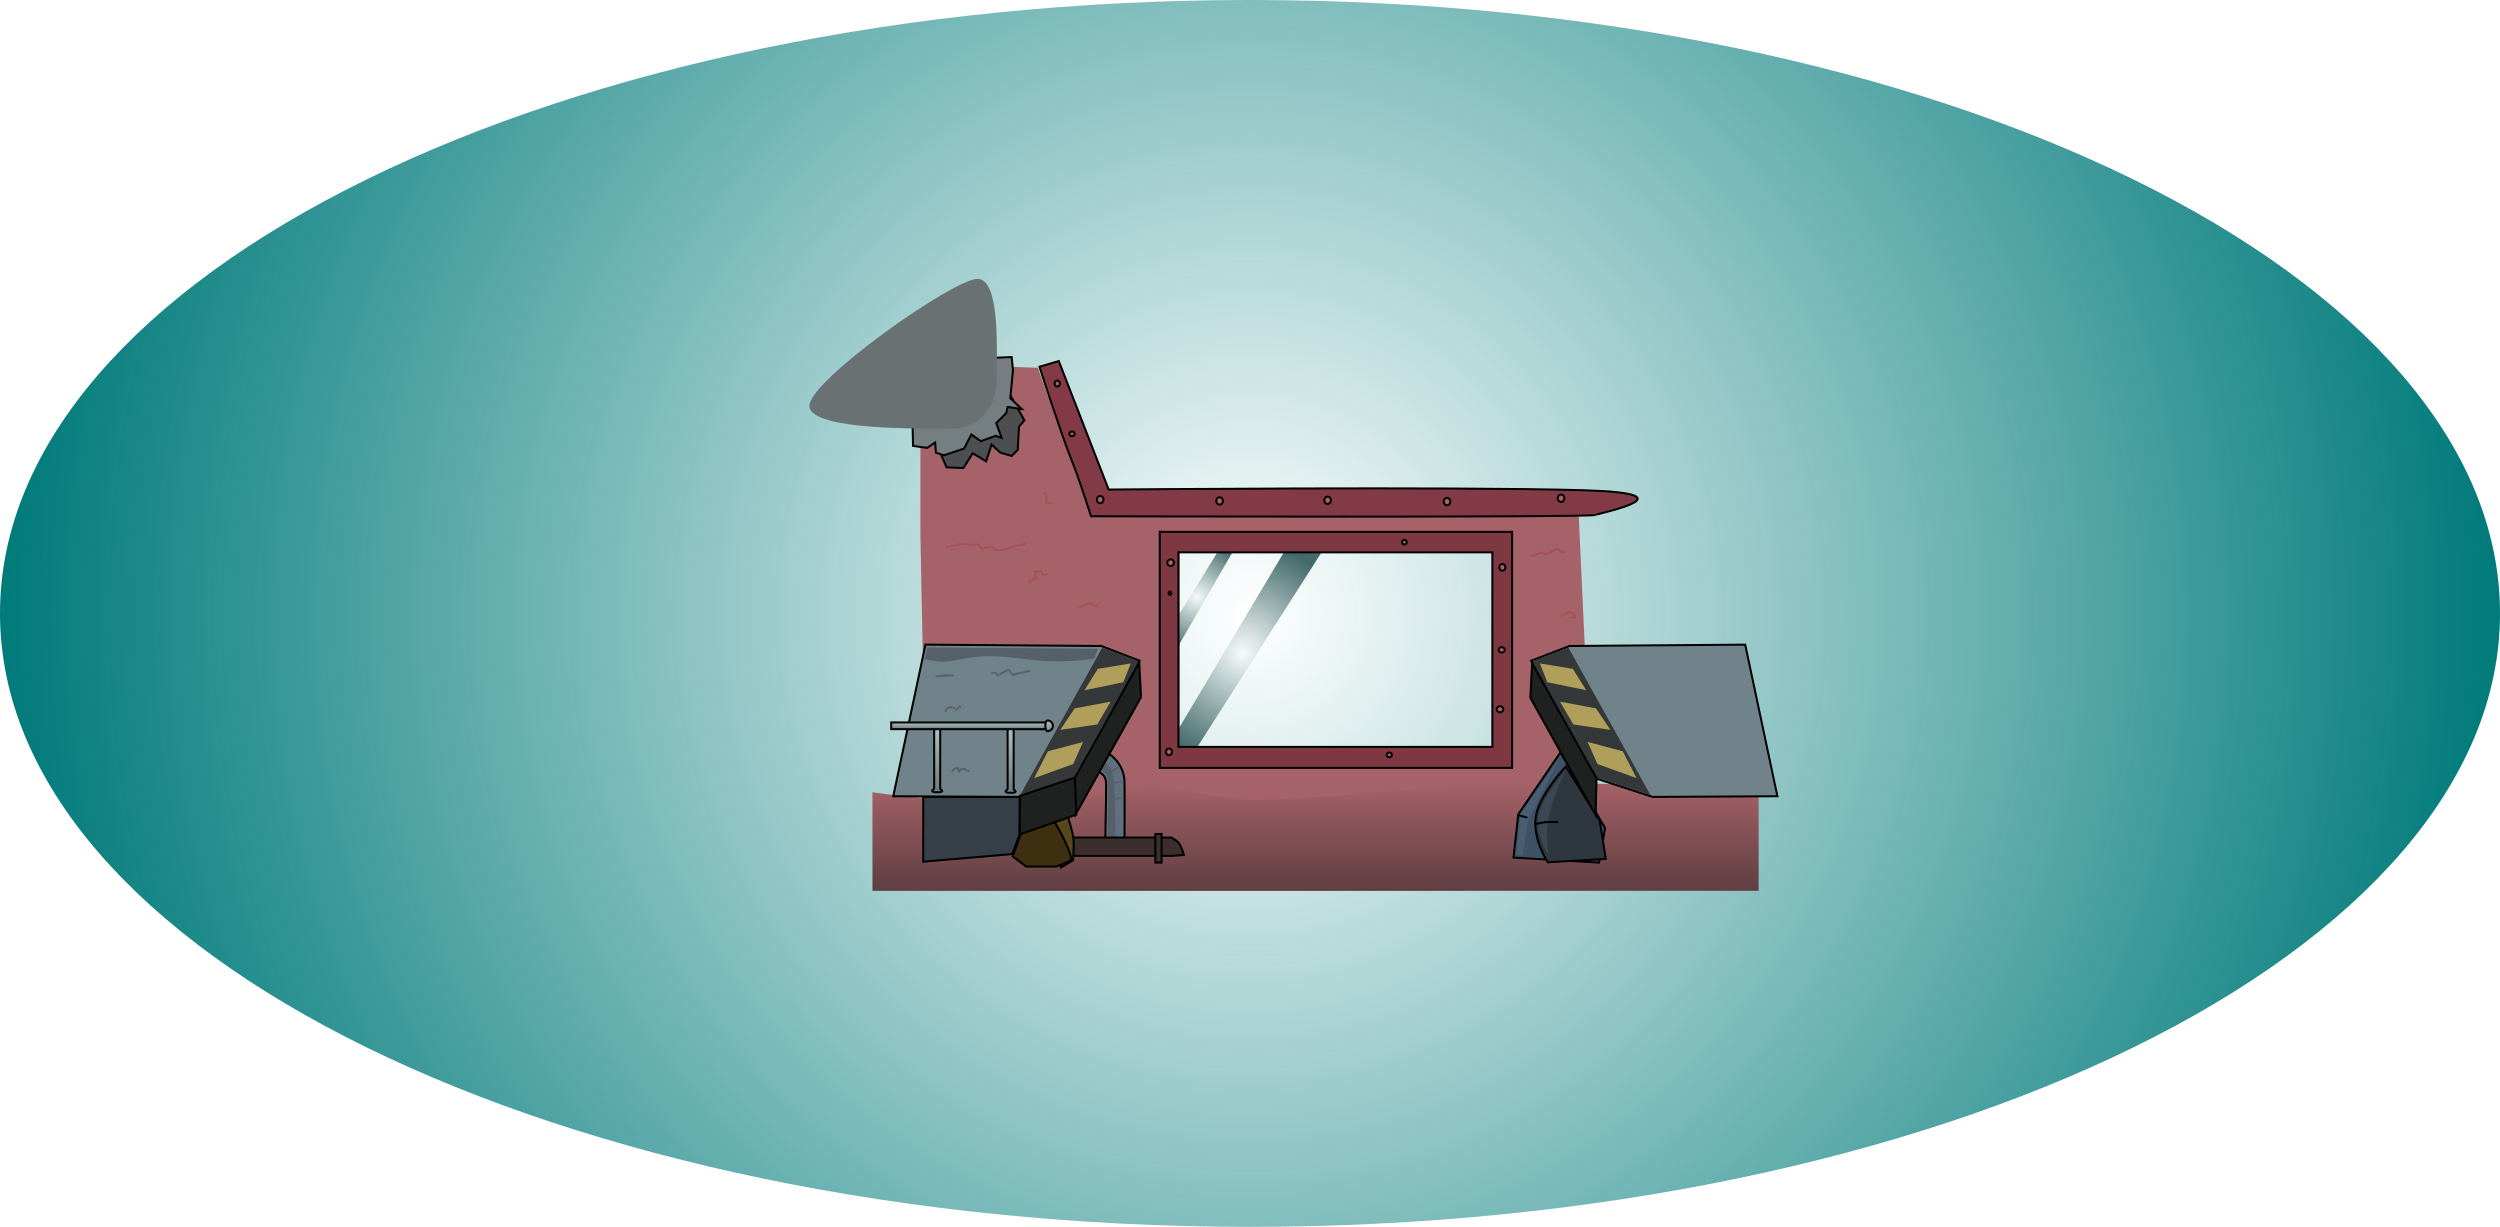 <svg version="1.1" xmlns="http://www.w3.org/2000/svg" xmlns:xlink="http://www.w3.org/1999/xlink" width="1863.363" height="914.414" viewBox="0,0,1863.363,914.414"><defs><linearGradient x1="273.882" y1="-156.782" x2="273.882" y2="532.878" gradientUnits="userSpaceOnUse" id="color-1"><stop offset="0" stop-color="#ffffff" stop-opacity="0"/><stop offset="1" stop-color="#ffffff" stop-opacity="0"/></linearGradient><radialGradient cx="240" cy="180" r="931.682" gradientUnits="userSpaceOnUse" id="color-2"><stop offset="0" stop-color="#007a7a" stop-opacity="0"/><stop offset="1" stop-color="#007a7a"/></radialGradient><radialGradient cx="200.432" cy="167.68" r="41.979" gradientUnits="userSpaceOnUse" id="color-3"><stop offset="0" stop-color="#446b6b" stop-opacity="0"/><stop offset="1" stop-color="#446b6b"/></radialGradient><radialGradient cx="234.531" cy="210.244" r="82.902" gradientUnits="userSpaceOnUse" id="color-4"><stop offset="0" stop-color="#446b6b" stop-opacity="0"/><stop offset="1" stop-color="#446b6b"/></radialGradient><linearGradient x1="288.847" y1="306.623" x2="288.847" y2="386.773" gradientUnits="userSpaceOnUse" id="color-5"><stop offset="0" stop-color="#a56268"/><stop offset="1" stop-color="#5f3e41"/></linearGradient><linearGradient x1="61.597" y1="264.148" x2="61.597" y2="313.648" gradientUnits="userSpaceOnUse" id="color-6"><stop offset="0" stop-color="#adc3c3"/><stop offset="1" stop-color="#6d7b7b"/></linearGradient><linearGradient x1="6.847" y1="263.773" x2="6.847" y2="313.273" gradientUnits="userSpaceOnUse" id="color-7"><stop offset="0" stop-color="#adc3c3"/><stop offset="1" stop-color="#6d7b7b"/></linearGradient><linearGradient x1="30.847" y1="261.273" x2="30.847" y2="266.273" gradientUnits="userSpaceOnUse" id="color-8"><stop offset="0" stop-color="#adc3c3"/><stop offset="1" stop-color="#6f7d7d"/></linearGradient><linearGradient x1="90.269" y1="259.773" x2="90.269" y2="267.773" gradientUnits="userSpaceOnUse" id="color-9"><stop offset="0" stop-color="#adc3c3"/><stop offset="1" stop-color="#7b8a8a"/></linearGradient></defs><g transform="translate(691.682,277.207)"><g data-paper-data="{&quot;isPaintingLayer&quot;:true}" fill-rule="nonzero" stroke-linejoin="miter" stroke-miterlimit="10" stroke-dasharray="" stroke-dashoffset="0" style="mix-blend-mode: normal"><path d="M-182.814,532.878v-689.659h913.391v689.659z" fill="url(#color-1)" stroke="none" stroke-width="0" stroke-linecap="butt"/><path d="M1171.682,180c0,252.509 -417.128,457.207 -931.682,457.207c-514.554,0 -931.682,-204.699 -931.682,-457.207c0,-252.509 417.128,-457.207 931.682,-457.207c514.554,0 931.682,204.699 931.682,457.207z" fill="url(#color-2)" stroke="none" stroke-width="0" stroke-linecap="butt"/><path d="M169.24,209.659l51.891,-83.958l10.495,0.583l-47.809,82.792z" data-paper-data="{&quot;index&quot;:null}" fill="url(#color-3)" stroke="#000000" stroke-width="0" stroke-linecap="round"/><path d="M297.314,128.233l-104.843,164.319l-20.707,-1.448l96.751,-162.132z" data-paper-data="{&quot;index&quot;:null}" fill="url(#color-4)" stroke="#000000" stroke-width="0" stroke-linecap="round"/><path d="M-5.653,121.909v-128l87.5,3l39.5,110l53,-0.5l264.892,0.761l45.777,0.001l10.48,226.458l-49.592,36.318l-276.403,-4.518l-170.154,10.98zM429.347,286.181l-1.5,-154l-245,-2l0.5,156z" fill="#a56268" stroke="none" stroke-width="0" stroke-linecap="butt"/><path d="M-41.403,386.773v-73.525c0,0 48.28,8.216 128.001,7.711c5.324,-0.034 74.004,-12.306 78.999,-12.306c18.954,0 48.971,10.068 76.019,10.255c54.806,0.38 132.724,-11.033 194.474,-12.048c103.855,-1.707 183.007,6.388 183.007,6.388v73.525z" fill="url(#color-5)" stroke="none" stroke-width="0" stroke-linecap="butt"/><path d="M179.849,287.124v-160.443h247.999v160.443z" fill="none" stroke="#7e3842" stroke-width="15" stroke-linecap="butt"/><path d="M59.847,14.636l12,21.5l-4,4.5l-1,17.5l-4.5,4.5l-8.5,-2.5l-6.5,-6l-4,12.5l-10,-6l-7,11l-12.5,-0.5l-5,-11.5" fill="#4c4e50" stroke="#000000" stroke-width="1.5" stroke-linecap="round"/><path d="M436.424,362l3.5,-32.25l31.5,-46.25l33.25,56.5l-4.5,25.75z" fill="#3f5164" stroke="#000000" stroke-width="1.5" stroke-linecap="round"/><path d="M461.924,365.5c0,0 -11.367,-17.202 -8.954,-33.789c2.368,-16.283 22.454,-37.711 22.454,-37.711l25.25,40.5l4.5,28.5z" fill="#2e373e" stroke="#000000" stroke-width="1.5" stroke-linecap="butt"/><path d="M438.674,360l3,-30.25l29.268,-42.389l-24.018,47.639l-3.5,25.25z" fill="#495d73" stroke="none" stroke-width="0" stroke-linecap="butt"/><path d="M132.113,348.682c0,0 0.667,-29.986 0.667,-41.667c0,-8.032 -7,-9.333 -7,-9.333l8.667,-13.333c0,0 11.667,6.84 12,21c0.275,11.661 0,43 0,43z" fill="#5f7080" stroke="#000000" stroke-width="1.5" stroke-linecap="butt"/><path d="M133.447,347.348c0,0 1.791,-32.475 0.667,-42.667c-0.667,-6.043 -6.667,-8.667 -6.667,-8.667l3,-5.333c0,0 6.633,1.566 7.852,12.017c1.102,9.448 1.481,44.649 1.481,44.649z" fill="#566069" stroke="none" stroke-width="0" stroke-linecap="butt"/><path d="M144.113,305.348l-5.667,1" fill="none" stroke="#5c6366" stroke-width="1.5" stroke-linecap="round"/><path d="M144.447,317.348l-6,1.333" fill="none" stroke="#5c6366" stroke-width="1.5" stroke-linecap="round"/><path d="M141.78,295.015l-5,2.667" fill="none" stroke="#5c6366" stroke-width="1.5" stroke-linecap="round"/><path d="M104.113,360.706v-13.667h77.333c0,0 4.402,2.548 5.678,4.325c1.708,2.378 3.655,8.675 3.655,8.675l-9.333,0.667z" fill="#3c2e2e" stroke="#000000" stroke-width="1.5" stroke-linecap="butt"/><path d="M169.447,365.706v-21.333h4.667v21.333z" fill="#3c2e2e" stroke="#000000" stroke-width="1.5" stroke-linecap="butt"/><path d="M-3.553,365.03v-48.333h72l-0.255,28.353l-5.411,14.313z" fill="#363f47" stroke="#000000" stroke-width="1.5" stroke-linecap="butt"/><path d="M99.113,369.363l-8,-32.667l13.333,-4.667c0,0 3.356,10.593 3.921,15.523c0.646,5.641 -0.254,16.477 -0.254,16.477z" fill="#554919" stroke="#000000" stroke-width="1.5" stroke-linecap="butt"/><path d="M73.113,368.682l-10,-7.642l10,-27.691l21,1.667c0,0 4.101,6.812 7.235,13.243c3.199,6.566 5.432,12.777 5.432,15.106c0,1.222 -11.333,5.318 -11.333,5.318z" fill="#3d2f10" stroke="#000000" stroke-width="1.5" stroke-linecap="butt"/><path d="M-1.903,203.273l131,1l28.5,11l-47.5,87.5l-43,14l-93,-0.5z" fill="#70838b" stroke="#000000" stroke-width="1.5" stroke-linecap="round"/><path d="M156.897,215.573l-48.233,86.9l-39.967,12.9l61.2,-109.9z" fill="#343838" stroke="none" stroke-width="0" stroke-linecap="round"/><path d="M59.347,313.648c0,0 -1.5,-0.306 -1.5,-1.247c0,-0.336 1.5,-1.079 1.5,-1.462c0,-6.05 0,-46.791 0,-46.791h4.5c0,0 0,41.111 0,46.991c0,0.406 1.5,1.043 1.5,1.387c0,0.807 -1.5,1.122 -1.5,1.122z" fill="url(#color-6)" stroke="#000000" stroke-width="1.5" stroke-linecap="butt"/><path d="M-2.553,214.015l2,-8.667l127.333,1l-3,7.333c0,0 -14.056,2.551 -32.666,1.977c-14.699,-0.453 -32.365,-4.109 -47.318,-3.814c-13.201,0.261 -25.396,4.115 -31.017,4.129c-7.452,0.02 -15.332,-1.96 -15.332,-1.96z" fill="#566069" stroke="none" stroke-width="0" stroke-linecap="butt"/><path d="M116.597,237.273l10,-16l24.5,-4l-5.5,14z" fill="#af9f5b" stroke="none" stroke-width="0" stroke-linecap="butt"/><path d="M98.597,266.773l10.725,-16l26.775,-5l-9.899,17z" fill="#af9f5b" stroke="none" stroke-width="0" stroke-linecap="butt"/><path d="M110.113,329.682l-0.667,-27.333l48,-85.667l1.333,25.667z" fill="#1f2120" stroke="#000000" stroke-width="1.5" stroke-linecap="butt"/><path d="M79.097,302.773l10.225,-20l26.275,-7l-7.399,16.5z" fill="#af9f5b" stroke="none" stroke-width="0" stroke-linecap="butt"/><path d="M19.53,226.348c0,0.75 -0.75,0.75 -0.75,0.75l-0.571,-0.038c-0.996,-0.385 -1.532,0.034 -2.596,0.038c-3.176,0.013 -6.233,0.132 -9.377,0.656c0,0 -0.74,0.123 -0.863,-0.617c-0.123,-0.74 0.617,-0.863 0.617,-0.863c3.556,-0.592 9.268,-1.668 12.694,-0.638l0.096,-0.038c0,0 0.75,0 0.75,0.75z" fill="#5c6366" stroke="none" stroke-width="0.5" stroke-linecap="butt"/><path d="M76.193,222.939c0.076,0.746 -0.67,0.822 -0.67,0.822l-0.83,0.084c-2.412,0.402 -4.761,1.091 -7.149,1.618c-0.611,0.135 -3.858,1.363 -4.244,1.287c-1.295,-0.254 -2.292,-3.067 -3.169,-3.722c-0.488,-0.365 -1.147,0.415 -1.702,0.667c-1.707,0.773 -3.252,1.913 -4.968,2.651c-0.639,0.275 -1.289,0.849 -1.968,0.695c-0.781,-0.178 -0.595,-1.689 -1.333,-2c-0.731,-0.308 -1.586,0.057 -2.38,0.057c0,0 -0.75,0 -0.75,-0.75c0,-0.75 0.75,-0.75 0.75,-0.75c0.135,0 2.795,-0.02 2.954,0.057c0.562,0.272 1.004,0.779 1.351,1.299c0.13,0.195 -0.251,0.68 -0.018,0.701c0.802,0.074 1.297,-0.965 2.004,-1.35c1.438,-0.784 4.992,-3.48 6.692,-2.637c0.846,0.42 2.054,3.447 2.831,3.611c0.275,0.058 0.309,-0.511 0.566,-0.624c0.954,-0.422 2.042,-0.432 3.061,-0.657c2.429,-0.536 4.818,-1.231 7.273,-1.64l0.878,-0.09c0,0 0.746,-0.076 0.822,0.67z" fill="#5c6366" stroke="none" stroke-width="0.5" stroke-linecap="butt"/><path d="M24.529,250.639c-0.624,0.416 -1.04,-0.208 -1.04,-0.208l-0.117,-0.67c-0.03,0.931 -1.424,2.536 -2.259,2.67c-1.417,0.228 -0.741,-1.233 -1.766,-1.34c-2.13,-0.223 -4.95,-0.935 -5.498,2.07c0,0 -0.147,0.735 -0.883,0.588c-0.735,-0.147 -0.588,-0.883 -0.588,-0.883c0.503,-2.351 2.495,-4.311 5.235,-3.584c0.367,0.097 0.559,0.592 0.934,0.655c0.347,0.058 0.656,-0.405 1,-0.333c0.67,0.14 0.926,1.567 1.567,1.327c0.396,-0.148 1.927,-2.322 2.407,-2.663l1.217,1.33c0,0 0.416,0.624 -0.208,1.04z" fill="#5c6366" stroke="none" stroke-width="0.5" stroke-linecap="butt"/><path d="M86.841,266.166c0.182,0.728 -0.546,0.91 -0.546,0.91l-1.333,0.333c0,0 -0.728,0.182 -0.91,-0.546c-0.182,-0.728 0.546,-0.91 0.546,-0.91l1.333,-0.333c0,0 0.728,-0.182 0.91,0.546z" fill="#5c6366" stroke="none" stroke-width="0.5" stroke-linecap="butt"/><path d="M68.447,344.682v-28.667l41,-13.667l1,27.667z" fill="#1f2120" stroke="#000000" stroke-width="1.5" stroke-linecap="butt"/><path d="M29.836,296.895c0.105,-0.158 0.289,-0.297 0.611,-0.297c0.75,0 0.75,0.75 0.75,0.75l-0.75,1.083c-1.748,-0.078 -1.949,-1.512 -3.441,-1.674c-1.235,-0.135 -1.955,0.179 -2.645,0.739l-0.617,0.925c-0.134,0.207 -0.366,0.344 -0.63,0.344c-0.337,0 -0.623,-0.223 -0.717,-0.529l-0.328,-0.984l0.035,-0.011l-0.063,-0.106c0.135,-2.377 -2.936,-0.322 -3.215,0.784c0,0 -0.237,0.712 -0.949,0.474c-0.712,-0.237 -0.474,-0.949 -0.474,-0.949c0.893,-2.342 5.461,-4.458 6.058,-1.121c0.861,-1.391 3.744,-1.37 5.047,-0.613c0.842,0.488 0.78,1.026 1.328,1.185z" fill="#5c6366" stroke="none" stroke-width="0.5" stroke-linecap="butt"/><path d="M633.097,316.273l-93,0.5l-43,-14l-47.5,-87.5l28.5,-11l131,-1z" data-paper-data="{&quot;index&quot;:null}" fill="#70838b" stroke="#000000" stroke-width="1.5" stroke-linecap="round"/><path d="M477.297,205.473l61.2,109.9l-39.967,-12.9l-48.233,-86.9z" data-paper-data="{&quot;index&quot;:null}" fill="#343838" stroke="none" stroke-width="0" stroke-linecap="round"/><path d="M461.597,231.273l-5.5,-14l24.5,4l10,16z" data-paper-data="{&quot;index&quot;:null}" fill="#af9f5b" stroke="none" stroke-width="0" stroke-linecap="butt"/><path d="M4.597,313.273c0,0 -1.5,-0.306 -1.5,-1.247c0,-0.336 1.5,-1.079 1.5,-1.462c0,-6.05 0,-46.791 0,-46.791h4.5c0,0 0,41.111 0,46.991c0,0.406 1.5,1.043 1.5,1.387c0,0.807 -1.5,1.122 -1.5,1.122z" fill="url(#color-7)" stroke="#000000" stroke-width="1.5" stroke-linecap="butt"/><path d="M480.996,262.773l-9.899,-17l26.775,5l10.725,16z" data-paper-data="{&quot;index&quot;:null}" fill="#af9f5b" stroke="none" stroke-width="0" stroke-linecap="butt"/><path d="M498.996,292.273l-7.399,-16.5l26.275,7l10.225,20z" data-paper-data="{&quot;index&quot;:null}" fill="#af9f5b" stroke="none" stroke-width="0" stroke-linecap="butt"/><path d="M448.947,242.848l1.333,-25.667l48,85.667l-0.667,27.333z" data-paper-data="{&quot;index&quot;:null}" fill="#1f2120" stroke="#000000" stroke-width="1.5" stroke-linecap="butt"/><path d="M463.424,363c0,0 -8.75,-15.842 -9,-27.25c-0.05,-2.298 1.677,-10.045 5.17,-16.43c6.117,-11.182 15.58,-22.32 15.58,-22.32c0,0 -13.75,27.848 -13.75,45c0,17.152 2,21 2,21z" fill="#3c4851" stroke="none" stroke-width="0" stroke-linecap="butt"/><path d="M452.924,337c0,0 4.798,-1.17 7.305,-1.401c2.862,-0.264 8.945,-0.099 8.945,-0.099" fill="none" stroke="#000000" stroke-width="1.5" stroke-linecap="round"/><path d="M446.174,332l-6,-1.5" fill="none" stroke="#000000" stroke-width="1.5" stroke-linecap="round"/><path d="M63.347,-1.364l-2,21l8.5,8l-10.5,-1.5l-1,4.5l-7.5,7.5l4,11l-4.5,-1.5l-11,4l-7,-5l-5.5,10.5l-15,5l-6,-2l-0.5,-7.5l-6,4l-10.5,-1.5l-1.5,-63.227l75,-3z" fill="#757e81" stroke="#000000" stroke-width="1.5" stroke-linecap="round"/><path d="M51.097,7.522c0,19.129 -14.327,34.636 -32,34.636c-17.673,0 -107.5,2.243 -107.5,-16.886c0,-19.129 107.577,-94.636 125.25,-94.636c17.673,0 14.25,57.757 14.25,76.886z" fill="#697173" stroke="none" stroke-width="0" stroke-linecap="butt"/><path d="M183.347,142.181c0,1.381 -1.119,2.5 -2.5,2.5c-1.381,0 -2.5,-1.119 -2.5,-2.5c0,-1.381 1.119,-2.5 2.5,-2.5c1.381,0 2.5,1.119 2.5,2.5z" fill="#a6616d" stroke="#000000" stroke-width="1.5" stroke-linecap="butt"/><path d="M181.347,164.931c0,0.69 -0.448,1.25 -1,1.25c-0.552,0 -1,-0.56 -1,-1.25c0,-0.69 0.448,-1.25 1,-1.25c0.552,0 1,0.56 1,1.25z" fill="#a6616d" stroke="#000000" stroke-width="1.5" stroke-linecap="butt"/><path d="M181.847,283.181c0,1.381 -1.007,2.5 -2.25,2.5c-1.243,0 -2.25,-1.119 -2.25,-2.5c0,-1.381 1.007,-2.5 2.25,-2.5c1.243,0 2.25,1.119 2.25,2.5z" fill="#a6616d" stroke="#000000" stroke-width="1.5" stroke-linecap="butt"/><path d="M345.847,285.431c0,0.967 -0.895,1.75 -2,1.75c-1.105,0 -2,-0.783 -2,-1.75c0,-0.967 0.895,-1.75 2,-1.75c1.105,0 2,0.783 2,1.75z" fill="#a6616d" stroke="#000000" stroke-width="1.5" stroke-linecap="butt"/><path d="M428.847,251.431c0,1.243 -1.119,2.25 -2.5,2.25c-1.381,0 -2.5,-1.007 -2.5,-2.25c0,-1.243 1.119,-2.25 2.5,-2.25c1.381,0 2.5,1.007 2.5,2.25z" fill="#a6616d" stroke="#000000" stroke-width="1.5" stroke-linecap="butt"/><path d="M429.847,207.181c0,1.105 -1.007,2 -2.25,2c-1.243,0 -2.25,-0.895 -2.25,-2c0,-1.105 1.007,-2 2.25,-2c1.243,0 2.25,0.895 2.25,2z" fill="#a6616d" stroke="#000000" stroke-width="1.5" stroke-linecap="butt"/><path d="M430.347,145.681c0,1.381 -1.007,2.5 -2.25,2.5c-1.243,0 -2.25,-1.119 -2.25,-2.5c0,-1.381 1.007,-2.5 2.25,-2.5c1.243,0 2.25,1.119 2.25,2.5z" fill="#a6616d" stroke="#000000" stroke-width="1.5" stroke-linecap="butt"/><path d="M356.847,126.931c0,0.967 -0.783,1.75 -1.75,1.75c-0.967,0 -1.75,-0.783 -1.75,-1.75c0,-0.967 0.783,-1.75 1.75,-1.75c0.967,0 1.75,0.783 1.75,1.75z" fill="#a6616d" stroke="#000000" stroke-width="1.5" stroke-linecap="butt"/><path d="M172.754,295.124v-175.943h262.593v175.943z" fill="none" stroke="#000000" stroke-width="1.5" stroke-linecap="butt"/><path d="M83.046,-3.855l14.423,-4.255l37.18,95.783c0,0 256.569,-2.302 353.72,0.506c85.299,2.465 9.766,17.514 9.275,18.395c-1.152,2.071 -376.127,1.019 -376.127,1.019c0,0 -8.38,-26.514 -14.568,-42.025c-7.886,-19.764 -23.902,-69.423 -23.902,-69.423z" fill="#823b46" stroke="#000000" stroke-width="1.5" stroke-linecap="butt"/><path d="M98.347,8.659c0,1.243 -0.895,2.25 -2,2.25c-1.105,0 -2,-1.007 -2,-2.25c0,-1.243 0.895,-2.25 2,-2.25c1.105,0 2,1.007 2,2.25z" fill="#a6616d" stroke="#000000" stroke-width="1.5" stroke-linecap="butt"/><path d="M109.347,46.159c0,0.967 -0.895,1.75 -2,1.75c-1.105,0 -2,-0.783 -2,-1.75c0,-0.967 0.895,-1.75 2,-1.75c1.105,0 2,0.783 2,1.75z" fill="#a6616d" stroke="#000000" stroke-width="1.5" stroke-linecap="butt"/><path d="M130.847,95.159c0,1.519 -1.119,2.75 -2.5,2.75c-1.381,0 -2.5,-1.231 -2.5,-2.75c0,-1.519 1.119,-2.75 2.5,-2.75c1.381,0 2.5,1.231 2.5,2.75z" fill="#a6616d" stroke="#000000" stroke-width="1.5" stroke-linecap="butt"/><path d="M219.847,96.159c0,1.519 -1.119,2.75 -2.5,2.75c-1.381,0 -2.5,-1.231 -2.5,-2.75c0,-1.519 1.119,-2.75 2.5,-2.75c1.381,0 2.5,1.231 2.5,2.75z" fill="#a6616d" stroke="#000000" stroke-width="1.5" stroke-linecap="butt"/><path d="M300.347,95.659c0,1.519 -1.119,2.75 -2.5,2.75c-1.381,0 -2.5,-1.231 -2.5,-2.75c0,-1.519 1.119,-2.75 2.5,-2.75c1.381,0 2.5,1.231 2.5,2.75z" fill="#a6616d" stroke="#000000" stroke-width="1.5" stroke-linecap="butt"/><path d="M389.347,96.659c0,1.519 -1.119,2.75 -2.5,2.75c-1.381,0 -2.5,-1.231 -2.5,-2.75c0,-1.519 1.119,-2.75 2.5,-2.75c1.381,0 2.5,1.231 2.5,2.75z" fill="#a6616d" stroke="#000000" stroke-width="1.5" stroke-linecap="butt"/><path d="M474.347,94.159c0,1.519 -1.119,2.75 -2.5,2.75c-1.381,0 -2.5,-1.231 -2.5,-2.75c0,-1.519 1.119,-2.75 2.5,-2.75c1.381,0 2.5,1.231 2.5,2.75z" fill="#a6616d" stroke="#000000" stroke-width="1.5" stroke-linecap="butt"/><path d="M71.597,130.023c-0.75,0 -0.75,-0.75 -0.75,-0.75l0.016,-0.168c-2.587,1.003 -5.543,1.332 -8.23,2.134c-3.356,1.002 -11.346,4.552 -14.14,0.935c-0.272,-0.352 -0.062,-0.94 -0.334,-1.292c-0.335,-0.433 -1.089,0.116 -1.635,0.154c-1.906,0.135 -4.735,1.768 -6.504,1.483c-1.443,-0.232 -1.889,-2.158 -2.754,-3.073c-2.161,-0.183 -4.178,0.147 -6.282,0.051c-2.151,-0.099 -4.106,-0.62 -6.389,-0.361c-3.786,0.43 -7.178,1.864 -10.997,1.887c0,0 -0.75,0 -0.75,-0.75c0,-0.75 0.75,-0.75 0.75,-0.75c3.752,0.026 7.1,-1.454 10.828,-1.878c2.35,-0.267 4.415,0.238 6.631,0.353c2.377,0.123 4.397,-0.299 6.872,0.102c0.426,0.411 0.92,0.762 1.277,1.234c0.392,0.519 0.322,1.752 0.969,1.693c2.389,-0.22 4.792,-1.63 7.418,-1.504c2.319,0.111 1.486,2.099 3.677,2.52c3.406,0.654 7.721,-1.282 10.935,-2.242c2.751,-0.821 5.854,-1.112 8.449,-2.23l1.134,-0.482c0.094,-0.043 0.199,-0.066 0.309,-0.066c0.414,0 0.75,0.336 0.75,0.75c0,0.126 -0.031,0.245 -0.086,0.349l-0.493,0.987l0.079,0.165c0,0 0,0.75 -0.75,0.75z" fill="#a65158" stroke="none" stroke-width="0.5" stroke-linecap="butt"/><path d="M89.347,150.773c0,0.75 -0.75,0.75 -0.75,0.75l-0.165,-0.079c-0.406,0.203 -2.179,1.132 -2.494,1.062c-1.469,-0.327 -1.369,-3.234 -2.193,-3.509c-0.699,-0.234 -1.415,0.6 -2.148,0.526c-0.33,-0.033 -0.735,-0.454 -0.97,-0.22c-0.249,0.249 0.099,1.92 0.45,3.362l0.159,-0.064l0.551,1.377c0.039,0.09 0.06,0.19 0.06,0.294c0,0.414 -0.336,0.75 -0.75,0.75c-0.113,0 -0.221,-0.025 -0.317,-0.07l-0.861,-0.379c-1.713,0.663 -2.918,1.638 -4.353,2.785c0,0 -0.586,0.469 -1.054,-0.117c-0.469,-0.586 0.117,-1.054 0.117,-1.054c1.799,-1.439 3.163,-2.439 5.378,-3.123c-0.849,-1.333 -1.428,-3.833 -0.439,-4.822c0.586,-0.586 2.097,-0.083 2.91,-0.21c0.615,-0.096 1.244,-0.674 1.818,-0.432c0.346,0.146 1.732,3.418 1.961,3.439c0.589,0.055 0.977,-0.673 1.506,-0.938l0.835,-0.079c0,0 0.75,0 0.75,0.75z" fill="#a65158" stroke="none" stroke-width="0.5" stroke-linecap="butt"/><path d="M89.579,98.334c-0.855,-0.173 -1.922,-0.416 -2.075,-0.603c-0.783,-0.96 0.278,-2.281 0.276,-3.21c-0.003,-1.237 -0.815,-2.844 -1.353,-3.914c0,0 -0.335,-0.671 0.335,-1.006c0.671,-0.335 1.006,0.335 1.006,0.335c0.643,1.294 1.494,3.088 1.512,4.573c0.009,0.793 -1.169,1.763 -0.589,2.304c0.481,0.448 1.314,0.087 1.962,0.209h1.445c0.414,0 0.75,0.336 0.75,0.75c0,0.414 -0.336,0.75 -0.75,0.75h-2c0,0 -0.298,0 -0.519,-0.188z" fill="#a65158" stroke="none" stroke-width="0.5" stroke-linecap="butt"/><path d="M126.628,173.242c0.53,0.53 0,1.061 0,1.061l-1.048,0.719c-1.175,-0.036 -1.725,0.063 -2.876,-0.612c-0.523,-0.307 -0.893,-1.282 -1.684,-1.253c-2.501,0.093 -5.315,2.533 -7.684,3.326c0,0 -0.712,0.237 -0.949,-0.474c-0.237,-0.712 0.474,-0.949 0.474,-0.949c2.524,-0.838 5.521,-3.46 8.226,-3.402c1.833,0.04 2.519,1.833 4.529,1.863l-0.048,-0.281c0,0 0.53,-0.53 1.061,0z" fill="#a65158" stroke="none" stroke-width="0.5" stroke-linecap="butt"/><path d="M474.847,134.273c0,0.75 -0.75,0.75 -0.75,0.75l-1.172,-0.02c-0.795,-0.382 -1.581,-0.783 -2.358,-1.2c-1.233,-2.467 -2.314,-0.64 -4.077,0.325c-1.268,0.694 -2.842,1.322 -4.184,1.864c-0.754,0.305 -2.226,0.898 -3.103,0.419c-0.514,-0.281 -0.937,-0.997 -1.514,-0.894c-2.783,0.5 -5.207,1.802 -7.91,2.483c0,0 -0.728,0.182 -0.91,-0.546c-0.182,-0.728 0.546,-0.91 0.546,-0.91c2.692,-0.667 5.256,-2.353 8.09,-2.517c0.662,-0.038 1.38,-0.163 1.986,0.106c0.406,0.181 0.56,1.027 0.986,0.898c2.86,-0.87 5.201,-3.062 7.898,-3.976c1.536,-0.521 2.644,0.469 3.253,1.686c0.556,0.248 1.103,0.517 1.642,0.8l0.828,-0.02c0,0 0.75,0 0.75,0.75z" fill="#a65158" stroke="none" stroke-width="0.5" stroke-linecap="butt"/><path d="M479.067,183.803c-0.53,-0.53 0,-1.061 0,-1.061l1.03,-0.72c0.495,0 0.994,0.357 1.47,0.22c0.316,-0.091 -2.156,-2.235 -2.207,-2.258c-1.813,-0.815 -5.435,1.713 -6.927,2.459c0,0 -0.671,0.335 -1.006,-0.335c-0.335,-0.671 0.335,-1.006 0.335,-1.006c2.039,-1.02 5.623,-3.482 8.073,-2.541c1.26,0.484 4.323,3.042 2.793,4.742c-0.24,0.267 -2.063,0.22 -2.53,0.22l0.03,0.28c0,0 -0.53,0.53 -1.061,0z" fill="#a65158" stroke="none" stroke-width="0.5" stroke-linecap="butt"/><path d="M-27.403,266.273v-5h116.5v5z" fill="url(#color-8)" stroke="#000000" stroke-width="1.5" stroke-linecap="butt"/><path d="M93.097,263.773c0,2.209 -1.791,4 -4,4c-2.209,0 -2.209,-8 0,-8c2.209,0 4,1.791 4,4z" fill="url(#color-9)" stroke="#000000" stroke-width="1.5" stroke-linecap="butt"/><path d="M186.648,279.481v-145h234v145z" fill="none" stroke="#000000" stroke-width="1.5" stroke-linecap="butt"/></g></g></svg>